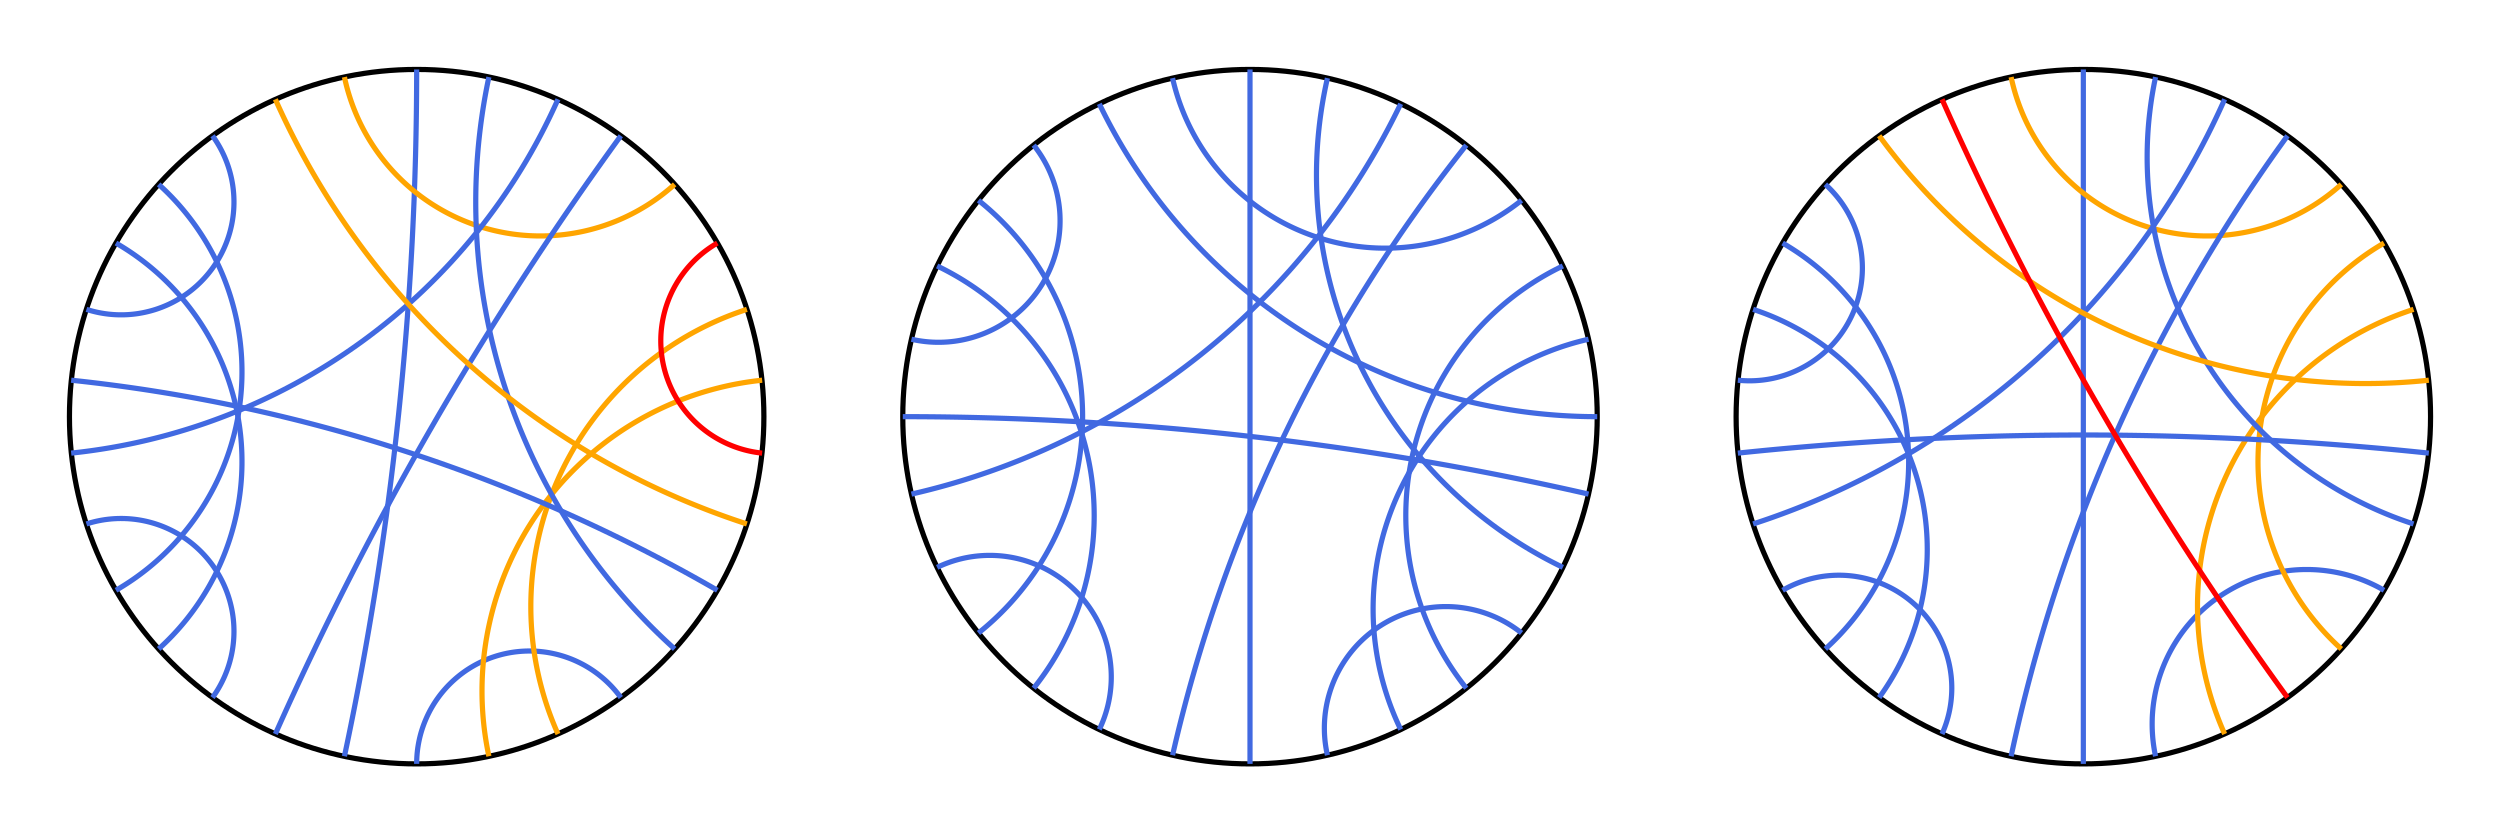 <?xml version="1.0" encoding="utf-8" ?>
<svg baseProfile="tiny" height="500px" version="1.2" width="1500px" xmlns="http://www.w3.org/2000/svg" xmlns:ev="http://www.w3.org/2001/xml-events" xmlns:xlink="http://www.w3.org/1999/xlink"><defs /><g transform="translate(250, 250) scale(208.333, -208.333)"><circle cx="0" cy="0" fill="none" r="1" stroke="black" stroke-width="0.015" /><path d="M 6.123233995736766e-17 1.0 A 9.514 9.514 0 0 0 -0.208 -0.978" fill="none" stroke="royalblue" stroke-width="0.015" /><path d="M -0.208 0.978 A 0.577 0.577 0 0 1 0.743 0.669" fill="none" stroke="orange" stroke-width="0.015" /><path d="M -0.588 0.809 A 0.325 0.325 0 0 0 -0.951 0.309" fill="none" stroke="royalblue" stroke-width="0.015" /><path d="M -0.743 0.669 A 0.727 0.727 0 0 0 -0.866 -0.5" fill="none" stroke="royalblue" stroke-width="0.015" /><path d="M -0.866 0.5 A 0.727 0.727 0 0 0 -0.743 -0.669" fill="none" stroke="royalblue" stroke-width="0.015" /><path d="M -0.951 -0.309 A 0.325 0.325 0 0 0 -0.588 -0.809" fill="none" stroke="royalblue" stroke-width="0.015" /><path d="M -1.8369701987210297e-16 -1.0 A 0.325 0.325 0 0 0 0.588 -0.809" fill="none" stroke="royalblue" stroke-width="0.015" /><path d="M 0.208 -0.978 A 0.9 0.9 0 0 0 0.995 0.105" fill="none" stroke="orange" stroke-width="0.015" /><path d="M 0.407 -0.914 A 0.9 0.9 0 0 0 0.951 0.309" fill="none" stroke="orange" stroke-width="0.015" /><path d="M 0.995 -0.105 A 0.325 0.325 0 0 0 0.866 0.5" fill="none" stroke="red" stroke-width="0.015" /><path d="M -0.407 -0.914 A 9.514 9.514 0 0 0 0.588 0.809" fill="none" stroke="royalblue" stroke-width="0.015" /><path d="M -0.995 -0.105 A 1.732 1.732 0 0 1 0.407 0.914" fill="none" stroke="royalblue" stroke-width="0.015" /><path d="M 0.743 -0.669 A 1.732 1.732 0 0 0 0.208 0.978" fill="none" stroke="royalblue" stroke-width="0.015" /><path d="M -0.407 0.914 A 2.246 2.246 0 0 1 0.951 -0.309" fill="none" stroke="orange" stroke-width="0.015" /><path d="M -0.995 0.105 A 4.705 4.705 0 0 0 0.866 -0.5" fill="none" stroke="royalblue" stroke-width="0.015" /></g><g transform="translate(750, 250) scale(208.333, -208.333)"><circle cx="0" cy="0" fill="none" r="1" stroke="black" stroke-width="0.015" /><line stroke="royalblue" stroke-width="0.015" x1="0.0" x2="-0.0" y1="1.0" y2="-1.0" /><path d="M -0.223 0.975 A 0.628 0.628 0 0 1 0.782 0.623" fill="none" stroke="royalblue" stroke-width="0.015" /><path d="M -0.623 0.782 A 0.35 0.35 0 0 0 -0.975 0.223" fill="none" stroke="royalblue" stroke-width="0.015" /><path d="M -0.782 0.623 A 0.797 0.797 0 0 0 -0.782 -0.623" fill="none" stroke="royalblue" stroke-width="0.015" /><path d="M -0.901 0.434 A 0.797 0.797 0 0 0 -0.623 -0.782" fill="none" stroke="royalblue" stroke-width="0.015" /><path d="M -0.901 -0.434 A 0.35 0.35 0 0 0 -0.434 -0.901" fill="none" stroke="royalblue" stroke-width="0.015" /><path d="M 0.223 -0.975 A 0.35 0.35 0 0 0 0.782 -0.623" fill="none" stroke="royalblue" stroke-width="0.015" /><path d="M 0.434 -0.901 A 0.797 0.797 0 0 0 0.975 0.223" fill="none" stroke="royalblue" stroke-width="0.015" /><path d="M 0.623 -0.782 A 0.797 0.797 0 0 0 0.901 0.434" fill="none" stroke="royalblue" stroke-width="0.015" /><path d="M -0.223 -0.975 A 4.381 4.381 0 0 0 0.623 0.782" fill="none" stroke="royalblue" stroke-width="0.015" /><path d="M -0.975 -0.223 A 2.077 2.077 0 0 1 0.434 0.901" fill="none" stroke="royalblue" stroke-width="0.015" /><path d="M 0.901 -0.434 A 1.254 1.254 0 0 0 0.223 0.975" fill="none" stroke="royalblue" stroke-width="0.015" /><path d="M -0.434 0.901 A 1.591 1.591 0 0 1 1.0 -2.4492935982947064e-16" fill="none" stroke="royalblue" stroke-width="0.015" /><path d="M -1.0 1.2246467991473532e-16 A 8.875 8.875 0 0 0 0.975 -0.223" fill="none" stroke="royalblue" stroke-width="0.015" /></g><g transform="translate(1250, 250) scale(208.333, -208.333)"><circle cx="0" cy="0" fill="none" r="1" stroke="black" stroke-width="0.015" /><line stroke="royalblue" stroke-width="0.015" x1="0.0" x2="-0.0" y1="1.0" y2="-1.0" /><path d="M -0.208 0.978 A 0.577 0.577 0 0 1 0.743 0.669" fill="none" stroke="orange" stroke-width="0.015" /><path d="M -0.743 0.669 A 0.325 0.325 0 0 0 -0.995 0.105" fill="none" stroke="royalblue" stroke-width="0.015" /><path d="M -0.866 0.5 A 0.727 0.727 0 0 0 -0.743 -0.669" fill="none" stroke="royalblue" stroke-width="0.015" /><path d="M -0.951 0.309 A 0.727 0.727 0 0 0 -0.588 -0.809" fill="none" stroke="royalblue" stroke-width="0.015" /><path d="M -0.866 -0.5 A 0.325 0.325 0 0 0 -0.407 -0.914" fill="none" stroke="royalblue" stroke-width="0.015" /><path d="M 0.208 -0.978 A 0.445 0.445 0 0 0 0.866 -0.5" fill="none" stroke="royalblue" stroke-width="0.015" /><path d="M 0.407 -0.914 A 0.9 0.9 0 0 0 0.951 0.309" fill="none" stroke="orange" stroke-width="0.015" /><path d="M 0.743 -0.669 A 0.727 0.727 0 0 0 0.866 0.5" fill="none" stroke="orange" stroke-width="0.015" /><path d="M -0.208 -0.978 A 4.705 4.705 0 0 0 0.588 0.809" fill="none" stroke="royalblue" stroke-width="0.015" /><path d="M -0.951 -0.309 A 2.246 2.246 0 0 1 0.407 0.914" fill="none" stroke="royalblue" stroke-width="0.015" /><path d="M 0.951 -0.309 A 1.111 1.111 0 0 0 0.208 0.978" fill="none" stroke="royalblue" stroke-width="0.015" /><path d="M -0.588 0.809 A 1.732 1.732 0 0 1 0.995 0.105" fill="none" stroke="orange" stroke-width="0.015" /><path d="M -0.995 -0.105 A 9.514 9.514 0 0 0 0.995 -0.105" fill="none" stroke="royalblue" stroke-width="0.015" /><path d="M -0.407 0.914 A 9.514 9.514 0 0 1 0.588 -0.809" fill="none" stroke="red" stroke-width="0.015" /></g></svg>